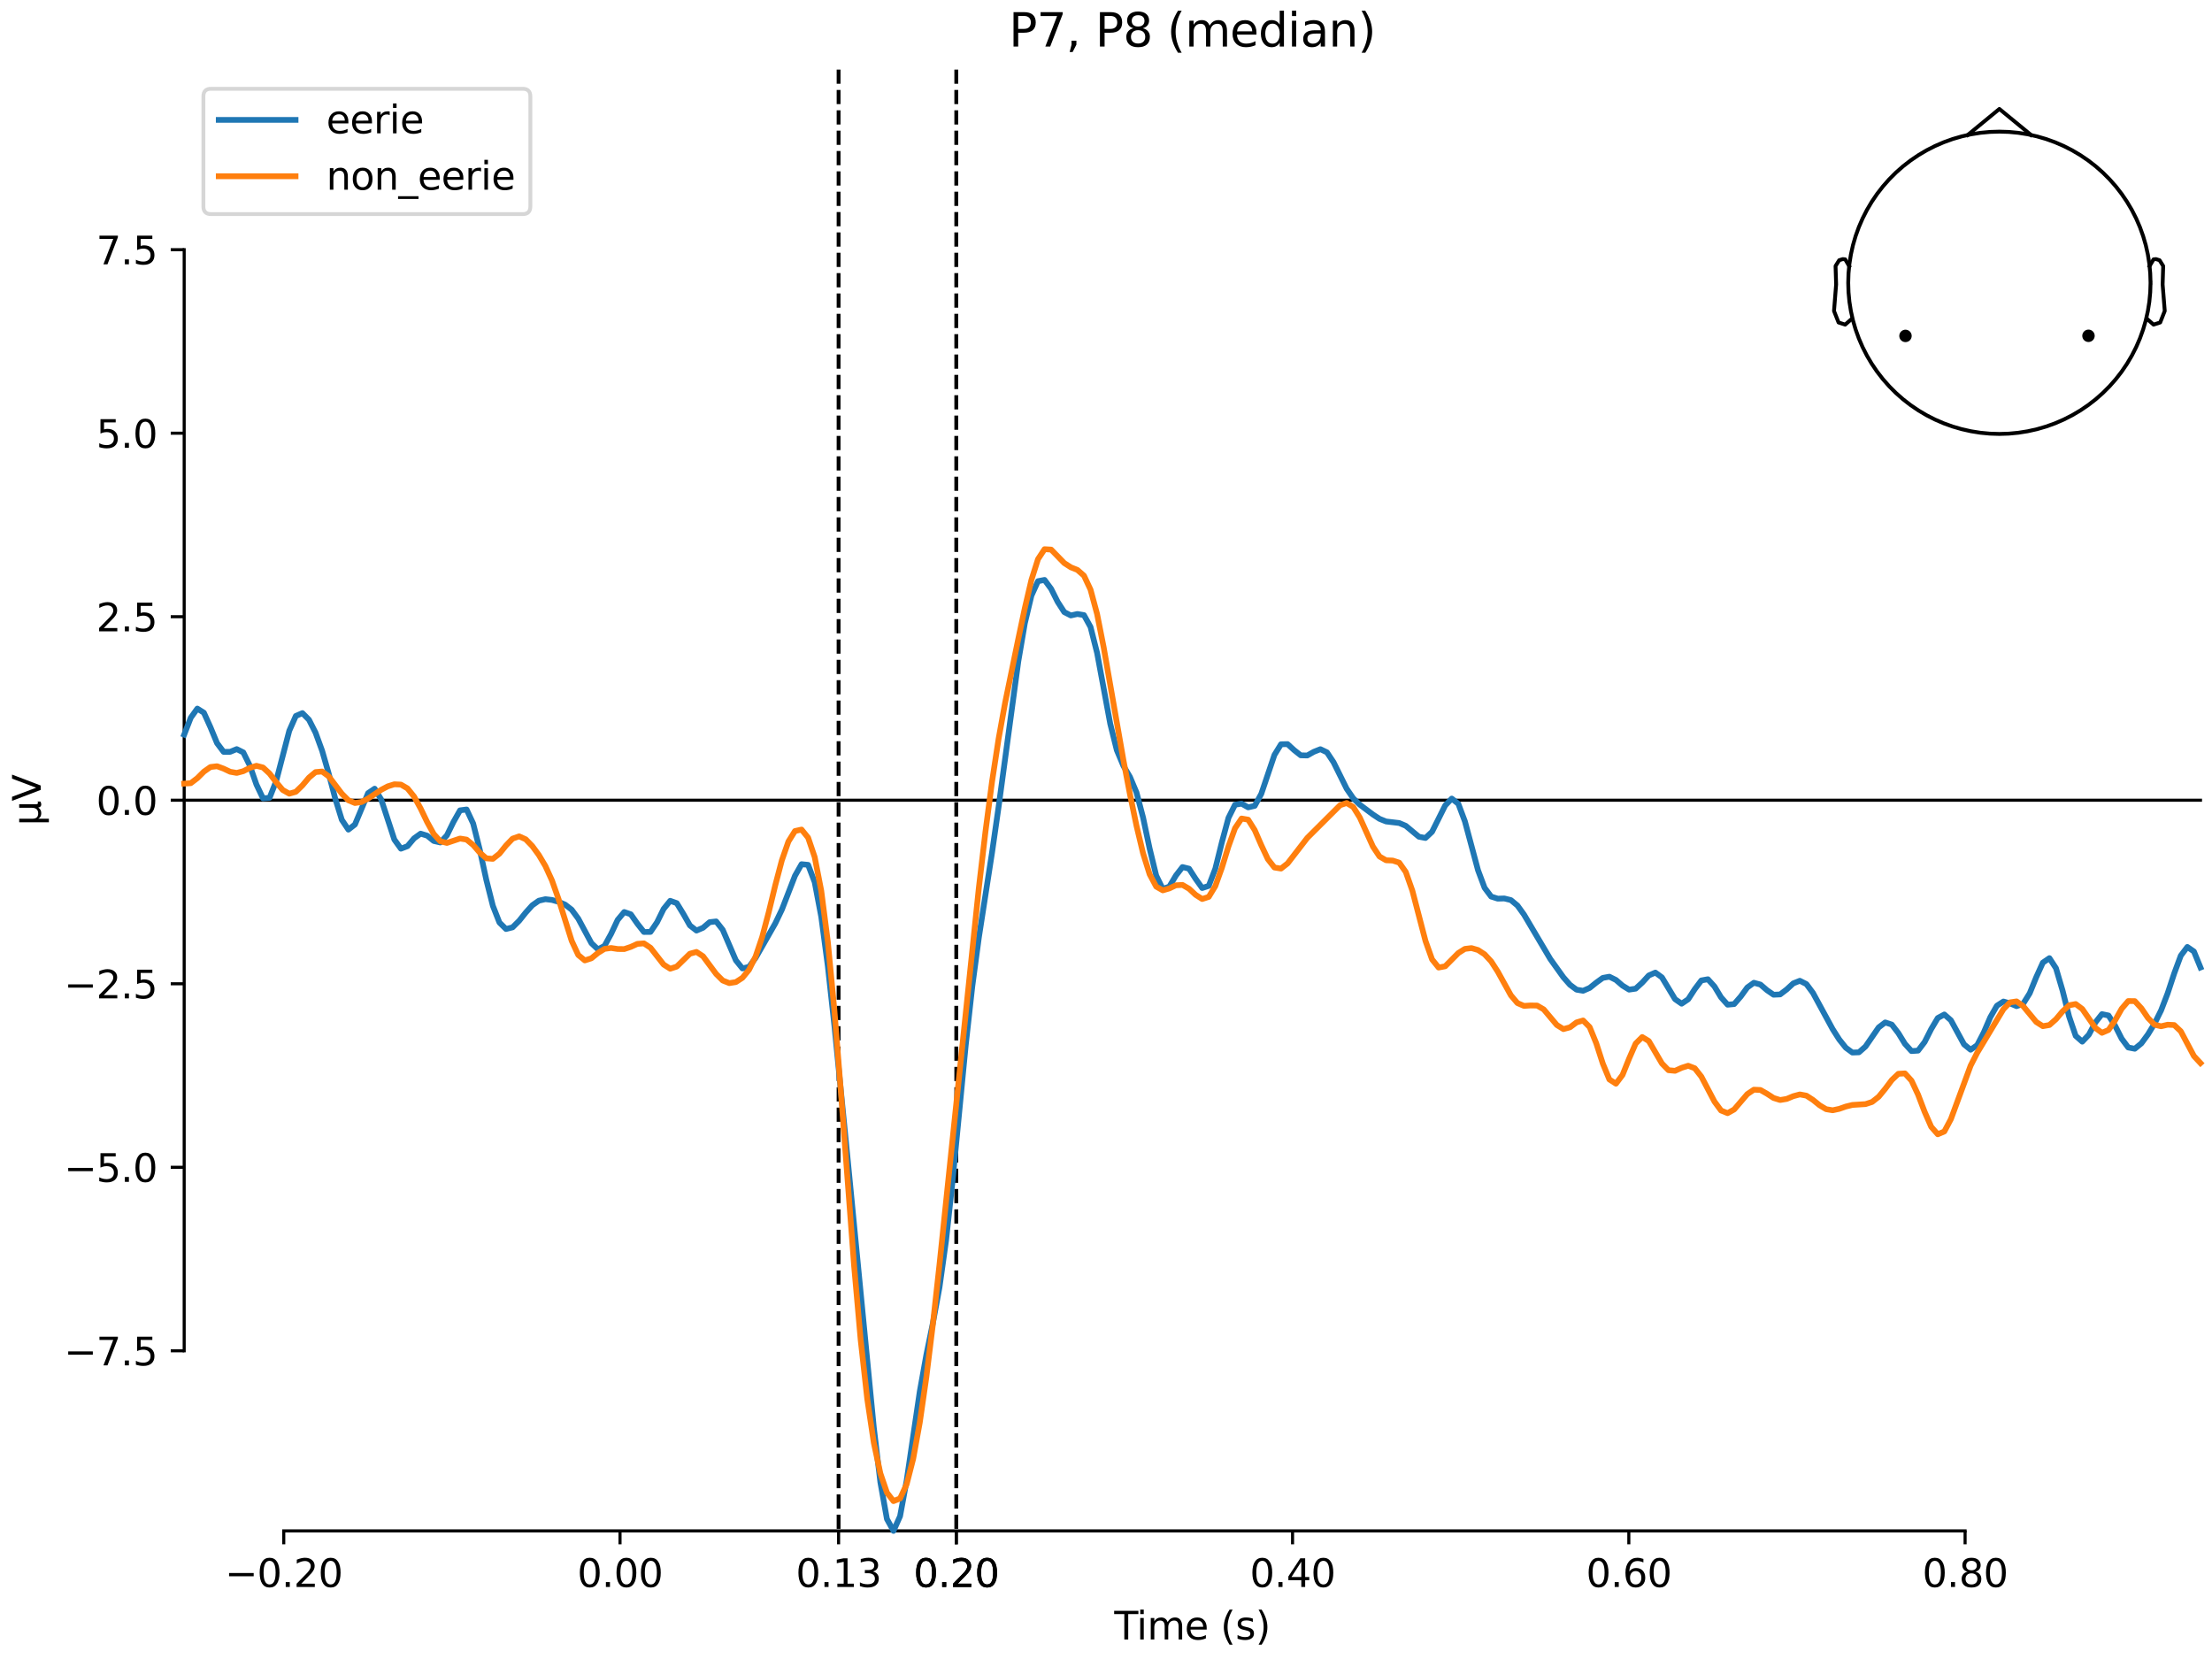 <?xml version="1.0" encoding="utf-8" standalone="no"?>
<!DOCTYPE svg PUBLIC "-//W3C//DTD SVG 1.1//EN"
  "http://www.w3.org/Graphics/SVG/1.1/DTD/svg11.dtd">
<svg xmlns:xlink="http://www.w3.org/1999/xlink" width="576pt" height="432pt" viewBox="0 0 576 432" xmlns="http://www.w3.org/2000/svg" version="1.1">
 <defs>
  <style type="text/css">*{stroke-linejoin: round; stroke-linecap: butt}</style>
 </defs>
 <g id="figure_1">
  <g id="patch_1">
   <path d="M 0 432 
L 576 432 
L 576 0 
L 0 0 
z
" style="fill: #ffffff"/>
  </g>
  <g id="axes_1">
   <g id="patch_2">
    <path d="M 47.961 398.644 
L 573 398.644 
L 573 18.118 
L 47.961 18.118 
L 47.961 398.644 
z
" style="fill: none; opacity: 0"/>
   </g>
   <g id="patch_3">
    <path d="M 47.961 351.739 
L 47.961 65.023 
" style="fill: none; stroke: #000000; stroke-width: 0.8; stroke-linejoin: miter; stroke-linecap: square"/>
   </g>
   <g id="LineCollection_1">
    <path d="M 218.368 18.118 
L 218.368 398.644 
" clip-path="url(#pacc2081b01)" style="fill: none; stroke-dasharray: 3.7,1.6; stroke-dashoffset: 0; stroke: #000000"/>
    <path d="M 249.015 18.118 
L 249.015 398.644 
" clip-path="url(#pacc2081b01)" style="fill: none; stroke-dasharray: 3.7,1.6; stroke-dashoffset: 0; stroke: #000000"/>
   </g>
   <g id="matplotlib.axis_1">
    <g id="xtick_1">
     <g id="line2d_1">
      <defs>
       <path id="m8df7d2d970" d="M 0 0 
L 0 3.5 
" style="stroke: #000000; stroke-width: 0.8"/>
      </defs>
      <g>
       <use xlink:href="#m8df7d2d970" x="73.888" y="398.644" style="stroke: #000000; stroke-width: 0.8"/>
      </g>
     </g>
     <g id="text_1">
      <!-- −0.20 -->
      <g transform="translate(58.566 413.242) scale(0.1 -0.1)">
       <defs>
        <path id="DejaVuSans-2212" d="M 678 2272 
L 4684 2272 
L 4684 1741 
L 678 1741 
L 678 2272 
z
" transform="scale(0.016)"/>
        <path id="DejaVuSans-30" d="M 2034 4250 
Q 1547 4250 1301 3770 
Q 1056 3291 1056 2328 
Q 1056 1369 1301 889 
Q 1547 409 2034 409 
Q 2525 409 2770 889 
Q 3016 1369 3016 2328 
Q 3016 3291 2770 3770 
Q 2525 4250 2034 4250 
z
M 2034 4750 
Q 2819 4750 3233 4129 
Q 3647 3509 3647 2328 
Q 3647 1150 3233 529 
Q 2819 -91 2034 -91 
Q 1250 -91 836 529 
Q 422 1150 422 2328 
Q 422 3509 836 4129 
Q 1250 4750 2034 4750 
z
" transform="scale(0.016)"/>
        <path id="DejaVuSans-2e" d="M 684 794 
L 1344 794 
L 1344 0 
L 684 0 
L 684 794 
z
" transform="scale(0.016)"/>
        <path id="DejaVuSans-32" d="M 1228 531 
L 3431 531 
L 3431 0 
L 469 0 
L 469 531 
Q 828 903 1448 1529 
Q 2069 2156 2228 2338 
Q 2531 2678 2651 2914 
Q 2772 3150 2772 3378 
Q 2772 3750 2511 3984 
Q 2250 4219 1831 4219 
Q 1534 4219 1204 4116 
Q 875 4013 500 3803 
L 500 4441 
Q 881 4594 1212 4672 
Q 1544 4750 1819 4750 
Q 2544 4750 2975 4387 
Q 3406 4025 3406 3419 
Q 3406 3131 3298 2873 
Q 3191 2616 2906 2266 
Q 2828 2175 2409 1742 
Q 1991 1309 1228 531 
z
" transform="scale(0.016)"/>
       </defs>
       <use xlink:href="#DejaVuSans-2212"/>
       <use xlink:href="#DejaVuSans-30" transform="translate(83.789 0)"/>
       <use xlink:href="#DejaVuSans-2e" transform="translate(147.412 0)"/>
       <use xlink:href="#DejaVuSans-32" transform="translate(179.199 0)"/>
       <use xlink:href="#DejaVuSans-30" transform="translate(242.822 0)"/>
      </g>
     </g>
    </g>
    <g id="xtick_2">
     <g id="line2d_2">
      <g>
       <use xlink:href="#m8df7d2d970" x="161.452" y="398.644" style="stroke: #000000; stroke-width: 0.8"/>
      </g>
     </g>
     <g id="text_2">
      <!-- 0.00 -->
      <g transform="translate(150.319 413.242) scale(0.1 -0.1)">
       <use xlink:href="#DejaVuSans-30"/>
       <use xlink:href="#DejaVuSans-2e" transform="translate(63.623 0)"/>
       <use xlink:href="#DejaVuSans-30" transform="translate(95.41 0)"/>
       <use xlink:href="#DejaVuSans-30" transform="translate(159.033 0)"/>
      </g>
     </g>
    </g>
    <g id="xtick_3">
     <g id="line2d_3">
      <g>
       <use xlink:href="#m8df7d2d970" x="218.368" y="398.644" style="stroke: #000000; stroke-width: 0.8"/>
      </g>
     </g>
     <g id="text_3">
      <!-- 0.13 -->
      <g transform="translate(207.235 413.242) scale(0.1 -0.1)">
       <defs>
        <path id="DejaVuSans-31" d="M 794 531 
L 1825 531 
L 1825 4091 
L 703 3866 
L 703 4441 
L 1819 4666 
L 2450 4666 
L 2450 531 
L 3481 531 
L 3481 0 
L 794 0 
L 794 531 
z
" transform="scale(0.016)"/>
        <path id="DejaVuSans-33" d="M 2597 2516 
Q 3050 2419 3304 2112 
Q 3559 1806 3559 1356 
Q 3559 666 3084 287 
Q 2609 -91 1734 -91 
Q 1441 -91 1130 -33 
Q 819 25 488 141 
L 488 750 
Q 750 597 1062 519 
Q 1375 441 1716 441 
Q 2309 441 2620 675 
Q 2931 909 2931 1356 
Q 2931 1769 2642 2001 
Q 2353 2234 1838 2234 
L 1294 2234 
L 1294 2753 
L 1863 2753 
Q 2328 2753 2575 2939 
Q 2822 3125 2822 3475 
Q 2822 3834 2567 4026 
Q 2313 4219 1838 4219 
Q 1578 4219 1281 4162 
Q 984 4106 628 3988 
L 628 4550 
Q 988 4650 1302 4700 
Q 1616 4750 1894 4750 
Q 2613 4750 3031 4423 
Q 3450 4097 3450 3541 
Q 3450 3153 3228 2886 
Q 3006 2619 2597 2516 
z
" transform="scale(0.016)"/>
       </defs>
       <use xlink:href="#DejaVuSans-30"/>
       <use xlink:href="#DejaVuSans-2e" transform="translate(63.623 0)"/>
       <use xlink:href="#DejaVuSans-31" transform="translate(95.41 0)"/>
       <use xlink:href="#DejaVuSans-33" transform="translate(159.033 0)"/>
      </g>
     </g>
    </g>
    <g id="xtick_4">
     <g id="line2d_4">
      <g>
       <use xlink:href="#m8df7d2d970" x="249.015" y="398.644" style="stroke: #000000; stroke-width: 0.8"/>
      </g>
     </g>
     <g id="text_4">
      <!-- 0.20 -->
      <g transform="translate(237.882 413.242) scale(0.1 -0.1)">
       <use xlink:href="#DejaVuSans-30"/>
       <use xlink:href="#DejaVuSans-2e" transform="translate(63.623 0)"/>
       <use xlink:href="#DejaVuSans-32" transform="translate(95.41 0)"/>
       <use xlink:href="#DejaVuSans-30" transform="translate(159.033 0)"/>
      </g>
     </g>
    </g>
    <g id="xtick_5">
     <g id="line2d_5">
      <g>
       <use xlink:href="#m8df7d2d970" x="249.015" y="398.644" style="stroke: #000000; stroke-width: 0.8"/>
      </g>
     </g>
     <g id="text_5">
      <!-- 0.20 -->
      <g transform="translate(237.882 413.242) scale(0.1 -0.1)">
       <use xlink:href="#DejaVuSans-30"/>
       <use xlink:href="#DejaVuSans-2e" transform="translate(63.623 0)"/>
       <use xlink:href="#DejaVuSans-32" transform="translate(95.41 0)"/>
       <use xlink:href="#DejaVuSans-30" transform="translate(159.033 0)"/>
      </g>
     </g>
    </g>
    <g id="xtick_6">
     <g id="line2d_6">
      <g>
       <use xlink:href="#m8df7d2d970" x="336.578" y="398.644" style="stroke: #000000; stroke-width: 0.8"/>
      </g>
     </g>
     <g id="text_6">
      <!-- 0.40 -->
      <g transform="translate(325.446 413.242) scale(0.1 -0.1)">
       <defs>
        <path id="DejaVuSans-34" d="M 2419 4116 
L 825 1625 
L 2419 1625 
L 2419 4116 
z
M 2253 4666 
L 3047 4666 
L 3047 1625 
L 3713 1625 
L 3713 1100 
L 3047 1100 
L 3047 0 
L 2419 0 
L 2419 1100 
L 313 1100 
L 313 1709 
L 2253 4666 
z
" transform="scale(0.016)"/>
       </defs>
       <use xlink:href="#DejaVuSans-30"/>
       <use xlink:href="#DejaVuSans-2e" transform="translate(63.623 0)"/>
       <use xlink:href="#DejaVuSans-34" transform="translate(95.41 0)"/>
       <use xlink:href="#DejaVuSans-30" transform="translate(159.033 0)"/>
      </g>
     </g>
    </g>
    <g id="xtick_7">
     <g id="line2d_7">
      <g>
       <use xlink:href="#m8df7d2d970" x="424.142" y="398.644" style="stroke: #000000; stroke-width: 0.8"/>
      </g>
     </g>
     <g id="text_7">
      <!-- 0.60 -->
      <g transform="translate(413.009 413.242) scale(0.1 -0.1)">
       <defs>
        <path id="DejaVuSans-36" d="M 2113 2584 
Q 1688 2584 1439 2293 
Q 1191 2003 1191 1497 
Q 1191 994 1439 701 
Q 1688 409 2113 409 
Q 2538 409 2786 701 
Q 3034 994 3034 1497 
Q 3034 2003 2786 2293 
Q 2538 2584 2113 2584 
z
M 3366 4563 
L 3366 3988 
Q 3128 4100 2886 4159 
Q 2644 4219 2406 4219 
Q 1781 4219 1451 3797 
Q 1122 3375 1075 2522 
Q 1259 2794 1537 2939 
Q 1816 3084 2150 3084 
Q 2853 3084 3261 2657 
Q 3669 2231 3669 1497 
Q 3669 778 3244 343 
Q 2819 -91 2113 -91 
Q 1303 -91 875 529 
Q 447 1150 447 2328 
Q 447 3434 972 4092 
Q 1497 4750 2381 4750 
Q 2619 4750 2861 4703 
Q 3103 4656 3366 4563 
z
" transform="scale(0.016)"/>
       </defs>
       <use xlink:href="#DejaVuSans-30"/>
       <use xlink:href="#DejaVuSans-2e" transform="translate(63.623 0)"/>
       <use xlink:href="#DejaVuSans-36" transform="translate(95.41 0)"/>
       <use xlink:href="#DejaVuSans-30" transform="translate(159.033 0)"/>
      </g>
     </g>
    </g>
    <g id="xtick_8">
     <g id="line2d_8">
      <g>
       <use xlink:href="#m8df7d2d970" x="511.705" y="398.644" style="stroke: #000000; stroke-width: 0.8"/>
      </g>
     </g>
     <g id="text_8">
      <!-- 0.80 -->
      <g transform="translate(500.573 413.242) scale(0.1 -0.1)">
       <defs>
        <path id="DejaVuSans-38" d="M 2034 2216 
Q 1584 2216 1326 1975 
Q 1069 1734 1069 1313 
Q 1069 891 1326 650 
Q 1584 409 2034 409 
Q 2484 409 2743 651 
Q 3003 894 3003 1313 
Q 3003 1734 2745 1975 
Q 2488 2216 2034 2216 
z
M 1403 2484 
Q 997 2584 770 2862 
Q 544 3141 544 3541 
Q 544 4100 942 4425 
Q 1341 4750 2034 4750 
Q 2731 4750 3128 4425 
Q 3525 4100 3525 3541 
Q 3525 3141 3298 2862 
Q 3072 2584 2669 2484 
Q 3125 2378 3379 2068 
Q 3634 1759 3634 1313 
Q 3634 634 3220 271 
Q 2806 -91 2034 -91 
Q 1263 -91 848 271 
Q 434 634 434 1313 
Q 434 1759 690 2068 
Q 947 2378 1403 2484 
z
M 1172 3481 
Q 1172 3119 1398 2916 
Q 1625 2713 2034 2713 
Q 2441 2713 2670 2916 
Q 2900 3119 2900 3481 
Q 2900 3844 2670 4047 
Q 2441 4250 2034 4250 
Q 1625 4250 1398 4047 
Q 1172 3844 1172 3481 
z
" transform="scale(0.016)"/>
       </defs>
       <use xlink:href="#DejaVuSans-30"/>
       <use xlink:href="#DejaVuSans-2e" transform="translate(63.623 0)"/>
       <use xlink:href="#DejaVuSans-38" transform="translate(95.41 0)"/>
       <use xlink:href="#DejaVuSans-30" transform="translate(159.033 0)"/>
      </g>
     </g>
    </g>
    <g id="text_9">
     <!-- Time (s) -->
     <g transform="translate(290.152 426.92) scale(0.1 -0.1)">
      <defs>
       <path id="DejaVuSans-54" d="M -19 4666 
L 3928 4666 
L 3928 4134 
L 2272 4134 
L 2272 0 
L 1638 0 
L 1638 4134 
L -19 4134 
L -19 4666 
z
" transform="scale(0.016)"/>
       <path id="DejaVuSans-69" d="M 603 3500 
L 1178 3500 
L 1178 0 
L 603 0 
L 603 3500 
z
M 603 4863 
L 1178 4863 
L 1178 4134 
L 603 4134 
L 603 4863 
z
" transform="scale(0.016)"/>
       <path id="DejaVuSans-6d" d="M 3328 2828 
Q 3544 3216 3844 3400 
Q 4144 3584 4550 3584 
Q 5097 3584 5394 3201 
Q 5691 2819 5691 2113 
L 5691 0 
L 5113 0 
L 5113 2094 
Q 5113 2597 4934 2840 
Q 4756 3084 4391 3084 
Q 3944 3084 3684 2787 
Q 3425 2491 3425 1978 
L 3425 0 
L 2847 0 
L 2847 2094 
Q 2847 2600 2669 2842 
Q 2491 3084 2119 3084 
Q 1678 3084 1418 2786 
Q 1159 2488 1159 1978 
L 1159 0 
L 581 0 
L 581 3500 
L 1159 3500 
L 1159 2956 
Q 1356 3278 1631 3431 
Q 1906 3584 2284 3584 
Q 2666 3584 2933 3390 
Q 3200 3197 3328 2828 
z
" transform="scale(0.016)"/>
       <path id="DejaVuSans-65" d="M 3597 1894 
L 3597 1613 
L 953 1613 
Q 991 1019 1311 708 
Q 1631 397 2203 397 
Q 2534 397 2845 478 
Q 3156 559 3463 722 
L 3463 178 
Q 3153 47 2828 -22 
Q 2503 -91 2169 -91 
Q 1331 -91 842 396 
Q 353 884 353 1716 
Q 353 2575 817 3079 
Q 1281 3584 2069 3584 
Q 2775 3584 3186 3129 
Q 3597 2675 3597 1894 
z
M 3022 2063 
Q 3016 2534 2758 2815 
Q 2500 3097 2075 3097 
Q 1594 3097 1305 2825 
Q 1016 2553 972 2059 
L 3022 2063 
z
" transform="scale(0.016)"/>
       <path id="DejaVuSans-20" transform="scale(0.016)"/>
       <path id="DejaVuSans-28" d="M 1984 4856 
Q 1566 4138 1362 3434 
Q 1159 2731 1159 2009 
Q 1159 1288 1364 580 
Q 1569 -128 1984 -844 
L 1484 -844 
Q 1016 -109 783 600 
Q 550 1309 550 2009 
Q 550 2706 781 3412 
Q 1013 4119 1484 4856 
L 1984 4856 
z
" transform="scale(0.016)"/>
       <path id="DejaVuSans-73" d="M 2834 3397 
L 2834 2853 
Q 2591 2978 2328 3040 
Q 2066 3103 1784 3103 
Q 1356 3103 1142 2972 
Q 928 2841 928 2578 
Q 928 2378 1081 2264 
Q 1234 2150 1697 2047 
L 1894 2003 
Q 2506 1872 2764 1633 
Q 3022 1394 3022 966 
Q 3022 478 2636 193 
Q 2250 -91 1575 -91 
Q 1294 -91 989 -36 
Q 684 19 347 128 
L 347 722 
Q 666 556 975 473 
Q 1284 391 1588 391 
Q 1994 391 2212 530 
Q 2431 669 2431 922 
Q 2431 1156 2273 1281 
Q 2116 1406 1581 1522 
L 1381 1569 
Q 847 1681 609 1914 
Q 372 2147 372 2553 
Q 372 3047 722 3315 
Q 1072 3584 1716 3584 
Q 2034 3584 2315 3537 
Q 2597 3491 2834 3397 
z
" transform="scale(0.016)"/>
       <path id="DejaVuSans-29" d="M 513 4856 
L 1013 4856 
Q 1481 4119 1714 3412 
Q 1947 2706 1947 2009 
Q 1947 1309 1714 600 
Q 1481 -109 1013 -844 
L 513 -844 
Q 928 -128 1133 580 
Q 1338 1288 1338 2009 
Q 1338 2731 1133 3434 
Q 928 4138 513 4856 
z
" transform="scale(0.016)"/>
      </defs>
      <use xlink:href="#DejaVuSans-54"/>
      <use xlink:href="#DejaVuSans-69" transform="translate(57.959 0)"/>
      <use xlink:href="#DejaVuSans-6d" transform="translate(85.742 0)"/>
      <use xlink:href="#DejaVuSans-65" transform="translate(183.154 0)"/>
      <use xlink:href="#DejaVuSans-20" transform="translate(244.678 0)"/>
      <use xlink:href="#DejaVuSans-28" transform="translate(276.465 0)"/>
      <use xlink:href="#DejaVuSans-73" transform="translate(315.479 0)"/>
      <use xlink:href="#DejaVuSans-29" transform="translate(367.578 0)"/>
     </g>
    </g>
   </g>
   <g id="matplotlib.axis_2">
    <g id="ytick_1">
     <g id="line2d_9">
      <defs>
       <path id="mf01d0e4e7e" d="M 0 0 
L -3.5 0 
" style="stroke: #000000; stroke-width: 0.8"/>
      </defs>
      <g>
       <use xlink:href="#mf01d0e4e7e" x="47.961" y="351.739" style="stroke: #000000; stroke-width: 0.8"/>
      </g>
     </g>
     <g id="text_10">
      <!-- −7.5 -->
      <g transform="translate(16.678 355.538) scale(0.1 -0.1)">
       <defs>
        <path id="DejaVuSans-37" d="M 525 4666 
L 3525 4666 
L 3525 4397 
L 1831 0 
L 1172 0 
L 2766 4134 
L 525 4134 
L 525 4666 
z
" transform="scale(0.016)"/>
        <path id="DejaVuSans-35" d="M 691 4666 
L 3169 4666 
L 3169 4134 
L 1269 4134 
L 1269 2991 
Q 1406 3038 1543 3061 
Q 1681 3084 1819 3084 
Q 2600 3084 3056 2656 
Q 3513 2228 3513 1497 
Q 3513 744 3044 326 
Q 2575 -91 1722 -91 
Q 1428 -91 1123 -41 
Q 819 9 494 109 
L 494 744 
Q 775 591 1075 516 
Q 1375 441 1709 441 
Q 2250 441 2565 725 
Q 2881 1009 2881 1497 
Q 2881 1984 2565 2268 
Q 2250 2553 1709 2553 
Q 1456 2553 1204 2497 
Q 953 2441 691 2322 
L 691 4666 
z
" transform="scale(0.016)"/>
       </defs>
       <use xlink:href="#DejaVuSans-2212"/>
       <use xlink:href="#DejaVuSans-37" transform="translate(83.789 0)"/>
       <use xlink:href="#DejaVuSans-2e" transform="translate(147.412 0)"/>
       <use xlink:href="#DejaVuSans-35" transform="translate(179.199 0)"/>
      </g>
     </g>
    </g>
    <g id="ytick_2">
     <g id="line2d_10">
      <g>
       <use xlink:href="#mf01d0e4e7e" x="47.961" y="303.953" style="stroke: #000000; stroke-width: 0.8"/>
      </g>
     </g>
     <g id="text_11">
      <!-- −5.0 -->
      <g transform="translate(16.678 307.752) scale(0.1 -0.1)">
       <use xlink:href="#DejaVuSans-2212"/>
       <use xlink:href="#DejaVuSans-35" transform="translate(83.789 0)"/>
       <use xlink:href="#DejaVuSans-2e" transform="translate(147.412 0)"/>
       <use xlink:href="#DejaVuSans-30" transform="translate(179.199 0)"/>
      </g>
     </g>
    </g>
    <g id="ytick_3">
     <g id="line2d_11">
      <g>
       <use xlink:href="#mf01d0e4e7e" x="47.961" y="256.167" style="stroke: #000000; stroke-width: 0.8"/>
      </g>
     </g>
     <g id="text_12">
      <!-- −2.5 -->
      <g transform="translate(16.678 259.966) scale(0.1 -0.1)">
       <use xlink:href="#DejaVuSans-2212"/>
       <use xlink:href="#DejaVuSans-32" transform="translate(83.789 0)"/>
       <use xlink:href="#DejaVuSans-2e" transform="translate(147.412 0)"/>
       <use xlink:href="#DejaVuSans-35" transform="translate(179.199 0)"/>
      </g>
     </g>
    </g>
    <g id="ytick_4">
     <g id="line2d_12">
      <g>
       <use xlink:href="#mf01d0e4e7e" x="47.961" y="208.381" style="stroke: #000000; stroke-width: 0.8"/>
      </g>
     </g>
     <g id="text_13">
      <!-- 0.0 -->
      <g transform="translate(25.058 212.18) scale(0.1 -0.1)">
       <use xlink:href="#DejaVuSans-30"/>
       <use xlink:href="#DejaVuSans-2e" transform="translate(63.623 0)"/>
       <use xlink:href="#DejaVuSans-30" transform="translate(95.41 0)"/>
      </g>
     </g>
    </g>
    <g id="ytick_5">
     <g id="line2d_13">
      <g>
       <use xlink:href="#mf01d0e4e7e" x="47.961" y="160.595" style="stroke: #000000; stroke-width: 0.8"/>
      </g>
     </g>
     <g id="text_14">
      <!-- 2.5 -->
      <g transform="translate(25.058 164.394) scale(0.1 -0.1)">
       <use xlink:href="#DejaVuSans-32"/>
       <use xlink:href="#DejaVuSans-2e" transform="translate(63.623 0)"/>
       <use xlink:href="#DejaVuSans-35" transform="translate(95.41 0)"/>
      </g>
     </g>
    </g>
    <g id="ytick_6">
     <g id="line2d_14">
      <g>
       <use xlink:href="#mf01d0e4e7e" x="47.961" y="112.809" style="stroke: #000000; stroke-width: 0.8"/>
      </g>
     </g>
     <g id="text_15">
      <!-- 5.0 -->
      <g transform="translate(25.058 116.608) scale(0.1 -0.1)">
       <use xlink:href="#DejaVuSans-35"/>
       <use xlink:href="#DejaVuSans-2e" transform="translate(63.623 0)"/>
       <use xlink:href="#DejaVuSans-30" transform="translate(95.41 0)"/>
      </g>
     </g>
    </g>
    <g id="ytick_7">
     <g id="line2d_15">
      <g>
       <use xlink:href="#mf01d0e4e7e" x="47.961" y="65.023" style="stroke: #000000; stroke-width: 0.8"/>
      </g>
     </g>
     <g id="text_16">
      <!-- 7.5 -->
      <g transform="translate(25.058 68.822) scale(0.1 -0.1)">
       <use xlink:href="#DejaVuSans-37"/>
       <use xlink:href="#DejaVuSans-2e" transform="translate(63.623 0)"/>
       <use xlink:href="#DejaVuSans-35" transform="translate(95.41 0)"/>
      </g>
     </g>
    </g>
    <g id="text_17">
     <!-- µV -->
     <g transform="translate(10.599 214.982) rotate(-90) scale(0.1 -0.1)">
      <defs>
       <path id="DejaVuSans-b5" d="M 544 -1331 
L 544 3500 
L 1119 3500 
L 1119 1325 
Q 1119 872 1334 640 
Q 1550 409 1972 409 
Q 2434 409 2667 671 
Q 2900 934 2900 1459 
L 2900 3500 
L 3475 3500 
L 3475 806 
Q 3475 619 3529 530 
Q 3584 441 3700 441 
Q 3728 441 3778 458 
Q 3828 475 3916 513 
L 3916 50 
Q 3788 -22 3673 -56 
Q 3559 -91 3450 -91 
Q 3234 -91 3106 31 
Q 2978 153 2931 403 
Q 2775 156 2548 32 
Q 2322 -91 2016 -91 
Q 1697 -91 1473 31 
Q 1250 153 1119 397 
L 1119 -1331 
L 544 -1331 
z
" transform="scale(0.016)"/>
       <path id="DejaVuSans-56" d="M 1831 0 
L 50 4666 
L 709 4666 
L 2188 738 
L 3669 4666 
L 4325 4666 
L 2547 0 
L 1831 0 
z
" transform="scale(0.016)"/>
      </defs>
      <use xlink:href="#DejaVuSans-b5"/>
      <use xlink:href="#DejaVuSans-56" transform="translate(63.623 0)"/>
     </g>
    </g>
   </g>
   <g id="patch_4">
    <path d="M 73.888 398.644 
L 511.705 398.644 
" style="fill: none; stroke: #000000; stroke-width: 0.8; stroke-linejoin: miter; stroke-linecap: square"/>
   </g>
   <g id="patch_5">
    <path d="M 47.961 208.381 
L 573 208.381 
" style="fill: none; stroke: #000000; stroke-width: 0.8; stroke-linejoin: miter; stroke-linecap: square"/>
   </g>
   <g id="text_18">
    <!-- P7, P8 (median) -->
    <g transform="translate(262.716 12.118) scale(0.12 -0.12)">
     <defs>
      <path id="DejaVuSans-50" d="M 1259 4147 
L 1259 2394 
L 2053 2394 
Q 2494 2394 2734 2622 
Q 2975 2850 2975 3272 
Q 2975 3691 2734 3919 
Q 2494 4147 2053 4147 
L 1259 4147 
z
M 628 4666 
L 2053 4666 
Q 2838 4666 3239 4311 
Q 3641 3956 3641 3272 
Q 3641 2581 3239 2228 
Q 2838 1875 2053 1875 
L 1259 1875 
L 1259 0 
L 628 0 
L 628 4666 
z
" transform="scale(0.016)"/>
      <path id="DejaVuSans-2c" d="M 750 794 
L 1409 794 
L 1409 256 
L 897 -744 
L 494 -744 
L 750 256 
L 750 794 
z
" transform="scale(0.016)"/>
      <path id="DejaVuSans-64" d="M 2906 2969 
L 2906 4863 
L 3481 4863 
L 3481 0 
L 2906 0 
L 2906 525 
Q 2725 213 2448 61 
Q 2172 -91 1784 -91 
Q 1150 -91 751 415 
Q 353 922 353 1747 
Q 353 2572 751 3078 
Q 1150 3584 1784 3584 
Q 2172 3584 2448 3432 
Q 2725 3281 2906 2969 
z
M 947 1747 
Q 947 1113 1208 752 
Q 1469 391 1925 391 
Q 2381 391 2643 752 
Q 2906 1113 2906 1747 
Q 2906 2381 2643 2742 
Q 2381 3103 1925 3103 
Q 1469 3103 1208 2742 
Q 947 2381 947 1747 
z
" transform="scale(0.016)"/>
      <path id="DejaVuSans-61" d="M 2194 1759 
Q 1497 1759 1228 1600 
Q 959 1441 959 1056 
Q 959 750 1161 570 
Q 1363 391 1709 391 
Q 2188 391 2477 730 
Q 2766 1069 2766 1631 
L 2766 1759 
L 2194 1759 
z
M 3341 1997 
L 3341 0 
L 2766 0 
L 2766 531 
Q 2569 213 2275 61 
Q 1981 -91 1556 -91 
Q 1019 -91 701 211 
Q 384 513 384 1019 
Q 384 1609 779 1909 
Q 1175 2209 1959 2209 
L 2766 2209 
L 2766 2266 
Q 2766 2663 2505 2880 
Q 2244 3097 1772 3097 
Q 1472 3097 1187 3025 
Q 903 2953 641 2809 
L 641 3341 
Q 956 3463 1253 3523 
Q 1550 3584 1831 3584 
Q 2591 3584 2966 3190 
Q 3341 2797 3341 1997 
z
" transform="scale(0.016)"/>
      <path id="DejaVuSans-6e" d="M 3513 2113 
L 3513 0 
L 2938 0 
L 2938 2094 
Q 2938 2591 2744 2837 
Q 2550 3084 2163 3084 
Q 1697 3084 1428 2787 
Q 1159 2491 1159 1978 
L 1159 0 
L 581 0 
L 581 3500 
L 1159 3500 
L 1159 2956 
Q 1366 3272 1645 3428 
Q 1925 3584 2291 3584 
Q 2894 3584 3203 3211 
Q 3513 2838 3513 2113 
z
" transform="scale(0.016)"/>
     </defs>
     <use xlink:href="#DejaVuSans-50"/>
     <use xlink:href="#DejaVuSans-37" transform="translate(60.303 0)"/>
     <use xlink:href="#DejaVuSans-2c" transform="translate(123.926 0)"/>
     <use xlink:href="#DejaVuSans-20" transform="translate(155.713 0)"/>
     <use xlink:href="#DejaVuSans-50" transform="translate(187.5 0)"/>
     <use xlink:href="#DejaVuSans-38" transform="translate(247.803 0)"/>
     <use xlink:href="#DejaVuSans-20" transform="translate(311.426 0)"/>
     <use xlink:href="#DejaVuSans-28" transform="translate(343.213 0)"/>
     <use xlink:href="#DejaVuSans-6d" transform="translate(382.227 0)"/>
     <use xlink:href="#DejaVuSans-65" transform="translate(479.639 0)"/>
     <use xlink:href="#DejaVuSans-64" transform="translate(541.162 0)"/>
     <use xlink:href="#DejaVuSans-69" transform="translate(604.639 0)"/>
     <use xlink:href="#DejaVuSans-61" transform="translate(632.422 0)"/>
     <use xlink:href="#DejaVuSans-6e" transform="translate(693.701 0)"/>
     <use xlink:href="#DejaVuSans-29" transform="translate(757.08 0)"/>
    </g>
   </g>
   <g id="legend_1">
    <g id="patch_6">
     <path d="M 54.961 55.753 
L 136.103 55.753 
Q 138.103 55.753 138.103 53.753 
L 138.103 25.118 
Q 138.103 23.118 136.103 23.118 
L 54.961 23.118 
Q 52.961 23.118 52.961 25.118 
L 52.961 53.753 
Q 52.961 55.753 54.961 55.753 
z
" style="fill: #ffffff; opacity: 0.8; stroke: #cccccc; stroke-linejoin: miter"/>
    </g>
    <g id="line2d_16">
     <path d="M 56.961 31.217 
L 66.961 31.217 
L 76.961 31.217 
" style="fill: none; stroke: #1f77b4; stroke-width: 1.5; stroke-linecap: square"/>
    </g>
    <g id="text_19">
     <!-- eerie -->
     <g transform="translate(84.961 34.717) scale(0.1 -0.1)">
      <defs>
       <path id="DejaVuSans-72" d="M 2631 2963 
Q 2534 3019 2420 3045 
Q 2306 3072 2169 3072 
Q 1681 3072 1420 2755 
Q 1159 2438 1159 1844 
L 1159 0 
L 581 0 
L 581 3500 
L 1159 3500 
L 1159 2956 
Q 1341 3275 1631 3429 
Q 1922 3584 2338 3584 
Q 2397 3584 2469 3576 
Q 2541 3569 2628 3553 
L 2631 2963 
z
" transform="scale(0.016)"/>
      </defs>
      <use xlink:href="#DejaVuSans-65"/>
      <use xlink:href="#DejaVuSans-65" transform="translate(61.523 0)"/>
      <use xlink:href="#DejaVuSans-72" transform="translate(123.047 0)"/>
      <use xlink:href="#DejaVuSans-69" transform="translate(164.16 0)"/>
      <use xlink:href="#DejaVuSans-65" transform="translate(191.943 0)"/>
     </g>
    </g>
    <g id="line2d_17">
     <path d="M 56.961 45.895 
L 66.961 45.895 
L 76.961 45.895 
" style="fill: none; stroke: #ff7f0e; stroke-width: 1.5; stroke-linecap: square"/>
    </g>
    <g id="text_20">
     <!-- non_eerie -->
     <g transform="translate(84.961 49.395) scale(0.1 -0.1)">
      <defs>
       <path id="DejaVuSans-6f" d="M 1959 3097 
Q 1497 3097 1228 2736 
Q 959 2375 959 1747 
Q 959 1119 1226 758 
Q 1494 397 1959 397 
Q 2419 397 2687 759 
Q 2956 1122 2956 1747 
Q 2956 2369 2687 2733 
Q 2419 3097 1959 3097 
z
M 1959 3584 
Q 2709 3584 3137 3096 
Q 3566 2609 3566 1747 
Q 3566 888 3137 398 
Q 2709 -91 1959 -91 
Q 1206 -91 779 398 
Q 353 888 353 1747 
Q 353 2609 779 3096 
Q 1206 3584 1959 3584 
z
" transform="scale(0.016)"/>
       <path id="DejaVuSans-5f" d="M 3263 -1063 
L 3263 -1509 
L -63 -1509 
L -63 -1063 
L 3263 -1063 
z
" transform="scale(0.016)"/>
      </defs>
      <use xlink:href="#DejaVuSans-6e"/>
      <use xlink:href="#DejaVuSans-6f" transform="translate(63.379 0)"/>
      <use xlink:href="#DejaVuSans-6e" transform="translate(124.561 0)"/>
      <use xlink:href="#DejaVuSans-5f" transform="translate(187.939 0)"/>
      <use xlink:href="#DejaVuSans-65" transform="translate(237.939 0)"/>
      <use xlink:href="#DejaVuSans-65" transform="translate(299.463 0)"/>
      <use xlink:href="#DejaVuSans-72" transform="translate(360.986 0)"/>
      <use xlink:href="#DejaVuSans-69" transform="translate(402.1 0)"/>
      <use xlink:href="#DejaVuSans-65" transform="translate(429.883 0)"/>
     </g>
    </g>
   </g>
   <g id="line2d_18">
    <path d="M 47.961 191.294 
L 49.671 186.902 
L 51.382 184.515 
L 53.092 185.588 
L 54.802 189.372 
L 56.512 193.504 
L 58.223 195.781 
L 59.933 195.774 
L 61.643 195.067 
L 63.353 195.921 
L 65.063 199.39 
L 66.774 204.29 
L 68.484 207.886 
L 70.194 207.756 
L 71.904 203.435 
L 75.325 190.295 
L 77.035 186.435 
L 78.745 185.69 
L 80.455 187.42 
L 82.166 190.791 
L 83.876 195.479 
L 85.586 201.407 
L 87.296 207.944 
L 89.007 213.474 
L 90.717 216.032 
L 92.427 214.701 
L 95.847 206.531 
L 97.558 205.37 
L 99.268 208.185 
L 102.688 218.625 
L 104.399 220.997 
L 106.109 220.341 
L 107.819 218.312 
L 109.529 217.08 
L 111.239 217.604 
L 112.95 218.99 
L 114.66 219.373 
L 116.37 217.53 
L 118.08 214.037 
L 119.791 211.014 
L 121.501 210.788 
L 123.211 214.446 
L 124.921 221.229 
L 126.631 229.094 
L 128.342 235.876 
L 130.052 240.228 
L 131.762 241.915 
L 133.472 241.481 
L 135.183 239.778 
L 136.893 237.639 
L 138.603 235.738 
L 140.313 234.536 
L 142.023 234.144 
L 143.734 234.342 
L 145.444 234.827 
L 147.154 235.556 
L 148.864 236.88 
L 150.575 239.209 
L 153.995 245.586 
L 155.705 247.211 
L 157.415 246.301 
L 159.126 243.178 
L 160.836 239.542 
L 162.546 237.492 
L 164.256 238.08 
L 165.967 240.516 
L 167.677 242.686 
L 169.387 242.667 
L 171.097 240.148 
L 172.807 236.681 
L 174.518 234.569 
L 176.228 235.181 
L 177.938 237.973 
L 179.648 240.983 
L 181.359 242.32 
L 183.069 241.591 
L 184.779 240.133 
L 186.489 239.938 
L 188.199 242.121 
L 191.62 250.068 
L 193.33 252.181 
L 195.04 251.762 
L 196.751 249.437 
L 201.881 240.449 
L 203.592 236.883 
L 207.012 228.05 
L 208.722 225.037 
L 210.432 225.206 
L 212.143 229.711 
L 213.853 238.728 
L 215.563 251.554 
L 217.273 267.014 
L 220.694 301.484 
L 227.535 371.694 
L 229.245 385.974 
L 230.955 395.554 
L 232.665 398.644 
L 234.376 394.815 
L 236.086 385.551 
L 239.506 362.357 
L 241.216 352.821 
L 242.927 344.491 
L 244.637 335.241 
L 246.347 323.05 
L 248.057 307.39 
L 251.478 272.117 
L 253.188 256.79 
L 254.898 244.088 
L 258.319 222.045 
L 260.029 210.137 
L 265.16 172.257 
L 266.87 162.257 
L 268.58 155.103 
L 270.29 151.338 
L 272 151.008 
L 273.711 153.336 
L 275.421 156.734 
L 277.131 159.387 
L 278.841 160.261 
L 280.552 159.882 
L 282.262 160.173 
L 283.972 163.265 
L 285.682 170.025 
L 289.103 188.463 
L 290.813 195.333 
L 292.523 199.413 
L 294.233 202.295 
L 295.944 206.361 
L 297.654 212.893 
L 299.364 220.975 
L 301.074 228 
L 302.784 231.481 
L 304.495 230.867 
L 306.205 227.984 
L 307.915 225.777 
L 309.625 226.202 
L 311.336 228.844 
L 313.046 231.24 
L 314.756 230.683 
L 316.466 226.203 
L 318.176 219.319 
L 319.887 212.979 
L 321.597 209.549 
L 323.307 209.272 
L 325.017 210.233 
L 326.728 209.84 
L 328.438 206.708 
L 331.858 196.589 
L 333.568 193.808 
L 335.279 193.767 
L 336.989 195.329 
L 338.699 196.681 
L 340.409 196.728 
L 342.12 195.767 
L 343.83 195.088 
L 345.54 195.908 
L 347.25 198.481 
L 350.671 205.387 
L 352.381 207.877 
L 354.091 209.537 
L 357.512 212.098 
L 359.222 213.222 
L 360.932 213.908 
L 364.353 214.312 
L 366.063 215.041 
L 369.483 217.886 
L 371.193 218.209 
L 372.904 216.594 
L 376.324 209.746 
L 378.034 207.948 
L 379.745 209.31 
L 381.455 213.874 
L 384.875 226.607 
L 386.585 231.181 
L 388.296 233.463 
L 390.006 234.007 
L 391.716 233.958 
L 393.426 234.376 
L 395.137 235.793 
L 396.847 238.158 
L 403.688 249.712 
L 407.108 254.492 
L 408.818 256.437 
L 410.529 257.708 
L 412.239 257.996 
L 413.949 257.25 
L 415.659 255.872 
L 417.369 254.64 
L 419.08 254.328 
L 420.79 255.178 
L 422.5 256.648 
L 424.21 257.698 
L 425.921 257.445 
L 427.631 255.876 
L 429.341 254.004 
L 431.051 253.258 
L 432.761 254.505 
L 436.182 260.18 
L 437.892 261.363 
L 439.602 260.21 
L 441.313 257.573 
L 443.023 255.304 
L 444.733 254.991 
L 446.443 256.874 
L 448.153 259.701 
L 449.864 261.619 
L 451.574 261.46 
L 453.284 259.492 
L 454.994 257.136 
L 456.705 255.91 
L 458.415 256.375 
L 460.125 257.849 
L 461.835 259.024 
L 463.545 258.944 
L 465.256 257.641 
L 466.966 256.067 
L 468.676 255.389 
L 470.386 256.254 
L 472.097 258.557 
L 477.227 267.996 
L 478.937 270.68 
L 480.648 272.827 
L 482.358 274.082 
L 484.068 274.017 
L 485.778 272.509 
L 489.199 267.538 
L 490.909 266.235 
L 492.619 266.799 
L 494.329 269.021 
L 496.04 271.811 
L 497.75 273.698 
L 499.46 273.581 
L 501.17 271.339 
L 502.881 267.964 
L 504.591 265.09 
L 506.301 264.166 
L 508.011 265.676 
L 511.432 271.954 
L 513.142 273.346 
L 514.852 272.161 
L 516.562 268.855 
L 518.273 264.886 
L 519.983 261.891 
L 521.693 260.792 
L 523.403 261.277 
L 525.114 262.001 
L 526.824 261.378 
L 528.534 258.637 
L 530.244 254.433 
L 531.954 250.665 
L 533.665 249.498 
L 535.375 252.123 
L 537.085 257.938 
L 538.795 264.718 
L 540.506 269.736 
L 542.216 271.246 
L 543.926 269.441 
L 545.636 266.237 
L 547.346 264.075 
L 549.057 264.433 
L 550.767 267.09 
L 552.477 270.462 
L 554.187 272.761 
L 555.898 273.092 
L 557.608 271.693 
L 559.318 269.36 
L 561.028 266.559 
L 562.738 263.111 
L 564.449 258.657 
L 566.159 253.479 
L 567.869 248.861 
L 569.579 246.583 
L 571.29 247.759 
L 573 251.934 
L 573 251.934 
" style="fill: none; stroke: #1f77b4; stroke-width: 1.5; stroke-linecap: square"/>
   </g>
   <g id="line2d_19">
    <path d="M 47.961 204.054 
L 49.671 203.938 
L 51.382 202.637 
L 53.092 200.934 
L 54.802 199.73 
L 56.512 199.524 
L 58.223 200.153 
L 59.933 200.961 
L 61.643 201.266 
L 63.353 200.813 
L 65.063 199.95 
L 66.774 199.41 
L 68.484 199.851 
L 70.194 201.427 
L 71.904 203.671 
L 73.615 205.702 
L 75.325 206.671 
L 77.035 206.187 
L 78.745 204.521 
L 80.455 202.485 
L 82.166 201.05 
L 83.876 200.898 
L 85.586 202.152 
L 89.007 206.666 
L 90.717 208.388 
L 92.427 209.105 
L 94.137 208.848 
L 95.847 207.941 
L 99.268 205.662 
L 100.978 204.76 
L 102.688 204.226 
L 104.399 204.302 
L 106.109 205.295 
L 107.819 207.414 
L 109.529 210.531 
L 111.239 214.076 
L 112.95 217.18 
L 114.66 219.068 
L 116.37 219.498 
L 119.791 218.353 
L 121.501 218.631 
L 123.211 220.035 
L 124.921 222.01 
L 126.631 223.504 
L 128.342 223.641 
L 130.052 222.292 
L 131.762 220.169 
L 133.472 218.384 
L 135.183 217.783 
L 136.893 218.546 
L 138.603 220.304 
L 140.313 222.639 
L 142.023 225.518 
L 143.734 229.268 
L 145.444 234.121 
L 148.864 244.988 
L 150.575 248.677 
L 152.285 250.09 
L 153.995 249.541 
L 155.705 248.149 
L 157.415 247.086 
L 159.126 246.857 
L 160.836 247.117 
L 162.546 247.139 
L 164.256 246.566 
L 165.967 245.784 
L 167.677 245.655 
L 169.387 246.789 
L 172.807 251.17 
L 174.518 252.253 
L 176.228 251.695 
L 179.648 248.346 
L 181.359 247.879 
L 183.069 249.006 
L 186.489 253.623 
L 188.199 255.324 
L 189.91 256.002 
L 191.62 255.73 
L 193.33 254.619 
L 195.04 252.529 
L 196.751 249.087 
L 198.461 244.022 
L 200.171 237.561 
L 201.881 230.514 
L 203.592 224.031 
L 205.302 219.134 
L 207.012 216.398 
L 208.722 216.017 
L 210.432 218.127 
L 212.143 223.174 
L 213.853 231.95 
L 215.563 245.211 
L 217.273 263.052 
L 218.984 284.471 
L 222.404 329.584 
L 224.114 348.861 
L 225.824 364.245 
L 227.535 375.684 
L 229.245 383.669 
L 230.955 388.679 
L 232.665 390.886 
L 234.376 390.202 
L 236.086 386.508 
L 237.796 379.842 
L 239.506 370.437 
L 241.216 358.623 
L 242.927 344.77 
L 244.637 329.326 
L 254.898 231.107 
L 256.608 216.587 
L 258.319 203.571 
L 260.029 192.413 
L 261.739 182.957 
L 265.16 166.379 
L 266.87 158.321 
L 268.58 151.007 
L 270.29 145.61 
L 272 143.007 
L 273.711 143.108 
L 277.131 146.621 
L 278.841 147.723 
L 280.552 148.404 
L 282.262 149.898 
L 283.972 153.534 
L 285.682 159.894 
L 287.392 168.54 
L 292.523 197.879 
L 294.233 206.802 
L 295.944 215.039 
L 297.654 222.21 
L 299.364 227.663 
L 301.074 230.867 
L 302.784 231.845 
L 304.495 231.343 
L 306.205 230.529 
L 307.915 230.431 
L 309.625 231.422 
L 311.336 233.009 
L 313.046 234.102 
L 314.756 233.546 
L 316.466 230.733 
L 318.176 225.966 
L 319.887 220.408 
L 321.597 215.667 
L 323.307 213.141 
L 325.017 213.438 
L 326.728 216.158 
L 328.438 220.084 
L 330.148 223.718 
L 331.858 225.897 
L 333.568 226.176 
L 335.279 224.842 
L 340.409 218.194 
L 348.96 209.674 
L 350.671 209.098 
L 352.381 210.135 
L 354.091 212.883 
L 357.512 220.456 
L 359.222 223.025 
L 360.932 224.017 
L 362.642 224.084 
L 364.353 224.632 
L 366.063 227.067 
L 367.773 231.923 
L 371.193 245.018 
L 372.904 249.826 
L 374.614 251.948 
L 376.324 251.62 
L 379.745 248.168 
L 381.455 247.09 
L 383.165 246.882 
L 384.875 247.38 
L 386.585 248.495 
L 388.296 250.339 
L 390.006 252.992 
L 393.426 259.172 
L 395.137 261.198 
L 396.847 261.932 
L 398.557 261.82 
L 400.267 261.848 
L 401.977 262.841 
L 405.398 266.91 
L 407.108 267.973 
L 408.818 267.512 
L 410.529 266.232 
L 412.239 265.731 
L 413.949 267.463 
L 415.659 271.661 
L 417.369 276.958 
L 419.08 281.091 
L 420.79 282.189 
L 422.5 279.916 
L 424.21 275.671 
L 425.921 271.745 
L 427.631 270.04 
L 429.341 271.083 
L 432.761 276.922 
L 434.472 278.677 
L 436.182 278.836 
L 437.892 278.061 
L 439.602 277.514 
L 441.313 278.172 
L 443.023 280.341 
L 446.443 286.849 
L 448.153 289.173 
L 449.864 289.866 
L 451.574 288.905 
L 454.994 284.904 
L 456.705 283.751 
L 458.415 283.826 
L 460.125 284.801 
L 461.835 285.911 
L 463.545 286.441 
L 465.256 286.158 
L 466.966 285.444 
L 468.676 284.986 
L 470.386 285.306 
L 472.097 286.412 
L 473.807 287.802 
L 475.517 288.828 
L 477.227 289.114 
L 478.937 288.743 
L 480.648 288.143 
L 482.358 287.725 
L 485.778 287.506 
L 487.489 286.949 
L 489.199 285.601 
L 490.909 283.518 
L 492.619 281.235 
L 494.329 279.614 
L 496.04 279.512 
L 497.75 281.394 
L 499.46 285.041 
L 501.17 289.519 
L 502.881 293.414 
L 504.591 295.364 
L 506.301 294.632 
L 508.011 291.413 
L 513.142 277.5 
L 514.852 274.152 
L 521.693 262.781 
L 523.403 261.017 
L 525.114 260.76 
L 526.824 261.99 
L 530.244 266.129 
L 531.954 267.212 
L 533.665 266.915 
L 535.375 265.399 
L 537.085 263.367 
L 538.795 261.772 
L 540.506 261.451 
L 542.216 262.731 
L 545.636 267.669 
L 547.346 268.941 
L 549.057 268.203 
L 550.767 265.706 
L 552.477 262.673 
L 554.187 260.673 
L 555.898 260.689 
L 557.608 262.547 
L 559.318 265.058 
L 561.028 266.83 
L 562.738 267.237 
L 564.449 266.835 
L 566.159 266.917 
L 567.869 268.539 
L 571.29 274.989 
L 573 276.828 
L 573 276.828 
" style="fill: none; stroke: #ff7f0e; stroke-width: 1.5; stroke-linecap: square"/>
   </g>
  </g>
  <g id="axes_2">
   <g id="PathCollection_1">
    <defs>
     <path id="C0_0_f3441ef41a" d="M 0 1.118 
C 0.297 1.118 0.581 1 0.791 0.791 
C 1 0.581 1.118 0.297 1.118 -0 
C 1.118 -0.297 1 -0.581 0.791 -0.791 
C 0.581 -1 0.297 -1.118 0 -1.118 
C -0.297 -1.118 -0.581 -1 -0.791 -0.791 
C -1 -0.581 -1.118 -0.297 -1.118 0 
C -1.118 0.297 -1 0.581 -0.791 0.791 
C -0.581 1 -0.297 1.118 0 1.118 
z
"/>
    </defs>
    <g clip-path="url(#pa5b2ff399a)">
     <use xlink:href="#C0_0_f3441ef41a" x="496.183" y="87.468" style="stroke: #000000"/>
    </g>
    <g clip-path="url(#pa5b2ff399a)">
     <use xlink:href="#C0_0_f3441ef41a" x="543.837" y="87.441" style="stroke: #000000"/>
    </g>
   </g>
   <g id="matplotlib.axis_3"/>
   <g id="matplotlib.axis_4"/>
   <g id="line2d_20">
    <path d="M 559.994 73.636 
L 559.916 71.165 
L 559.683 68.703 
L 559.297 66.261 
L 558.757 63.847 
L 558.067 61.473 
L 557.23 59.146 
L 556.248 56.877 
L 555.125 54.674 
L 553.866 52.546 
L 552.477 50.5 
L 550.961 48.547 
L 549.326 46.692 
L 547.577 44.943 
L 545.723 43.308 
L 543.769 41.793 
L 541.724 40.403 
L 539.595 39.144 
L 537.392 38.022 
L 535.123 37.04 
L 532.796 36.202 
L 530.422 35.512 
L 528.009 34.973 
L 525.566 34.586 
L 523.105 34.353 
L 520.633 34.275 
L 518.162 34.353 
L 515.7 34.586 
L 513.258 34.973 
L 510.845 35.512 
L 508.47 36.202 
L 506.144 37.04 
L 503.874 38.022 
L 501.671 39.144 
L 499.543 40.403 
L 497.498 41.793 
L 495.544 43.308 
L 493.689 44.943 
L 491.941 46.692 
L 490.305 48.547 
L 488.79 50.5 
L 487.4 52.546 
L 486.141 54.674 
L 485.019 56.877 
L 484.037 59.146 
L 483.199 61.473 
L 482.509 63.847 
L 481.97 66.261 
L 481.583 68.703 
L 481.35 71.165 
L 481.273 73.636 
L 481.35 76.108 
L 481.583 78.569 
L 481.97 81.011 
L 482.509 83.425 
L 483.199 85.799 
L 484.037 88.126 
L 485.019 90.395 
L 486.141 92.598 
L 487.4 94.726 
L 488.79 96.772 
L 490.305 98.725 
L 491.941 100.58 
L 493.689 102.329 
L 495.544 103.964 
L 497.498 105.479 
L 499.543 106.869 
L 501.671 108.128 
L 503.874 109.251 
L 506.144 110.233 
L 508.47 111.07 
L 510.845 111.76 
L 513.258 112.299 
L 515.7 112.686 
L 518.162 112.919 
L 520.633 112.997 
L 523.105 112.919 
L 525.566 112.686 
L 528.009 112.299 
L 530.422 111.76 
L 532.796 111.07 
L 535.123 110.233 
L 537.392 109.251 
L 539.595 108.128 
L 541.724 106.869 
L 543.769 105.479 
L 545.723 103.964 
L 547.577 102.329 
L 549.326 100.58 
L 550.961 98.725 
L 552.477 96.772 
L 553.866 94.726 
L 555.125 92.598 
L 556.248 90.395 
L 557.23 88.126 
L 558.067 85.799 
L 558.757 83.425 
L 559.297 81.011 
L 559.683 78.569 
L 559.916 76.108 
L 559.994 73.636 
" style="fill: none; stroke: #000000; stroke-linecap: square"/>
   </g>
   <g id="line2d_21">
    <path d="M 512.39 35.148 
L 520.633 28.371 
L 528.877 35.148 
" style="fill: none; stroke: #000000; stroke-linecap: square"/>
   </g>
   <g id="line2d_22">
    <path d="M 481.509 69.267 
L 480.485 67.535 
L 479.856 67.472 
L 478.919 67.763 
L 477.974 69.267 
L 478.124 74.069 
L 477.573 80.973 
L 478.754 83.972 
L 480.485 84.531 
L 482.139 83.075 
" style="fill: none; stroke: #000000; stroke-linecap: square"/>
   </g>
   <g id="line2d_23">
    <path d="M 559.758 69.267 
L 560.781 67.535 
L 561.411 67.472 
L 562.348 67.763 
L 563.292 69.267 
L 563.143 74.069 
L 563.694 80.973 
L 562.513 83.972 
L 560.781 84.531 
L 559.128 83.075 
" style="fill: none; stroke: #000000; stroke-linecap: square"/>
   </g>
  </g>
 </g>
 <defs>
  <clipPath id="pacc2081b01">
   <rect x="47.961" y="18.118" width="525.039" height="380.525"/>
  </clipPath>
  <clipPath id="pa5b2ff399a">
   <rect x="473.267" y="24.14" width="94.733" height="93.088"/>
  </clipPath>
 </defs>
</svg>
